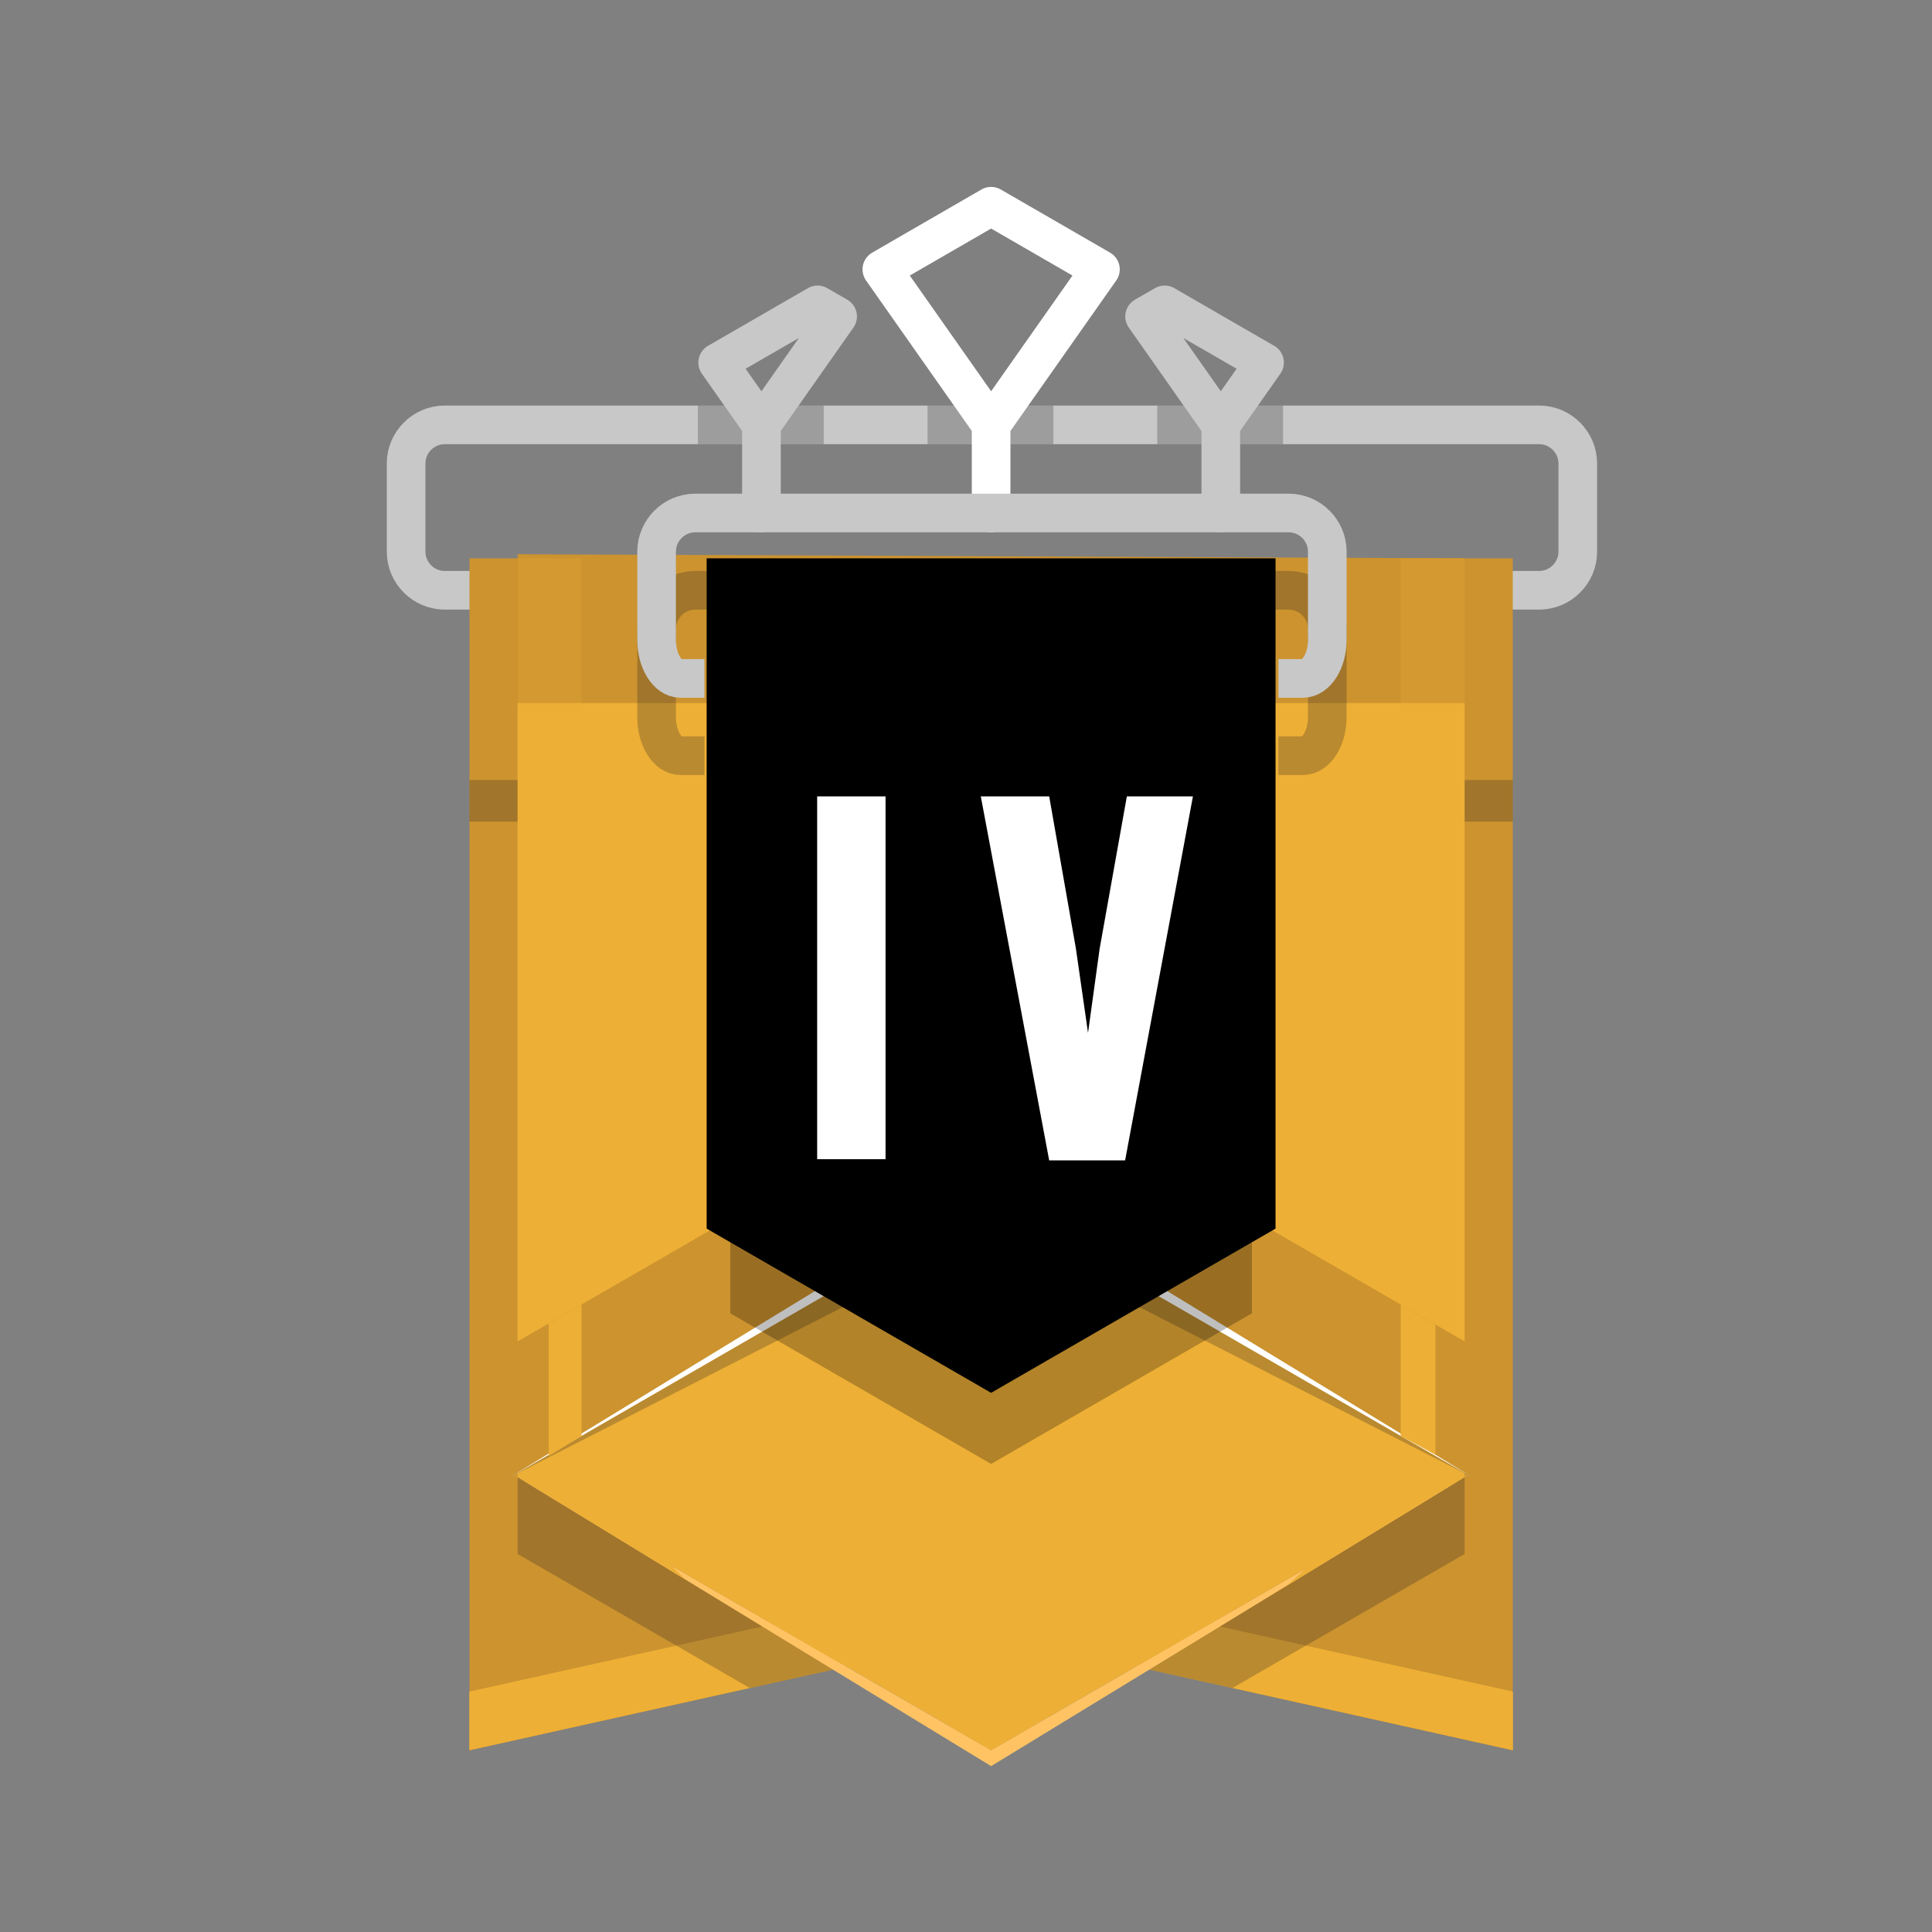 <svg xmlns="http://www.w3.org/2000/svg" xmlns:xlink="http://www.w3.org/1999/xlink" width="500" height="500" viewBox="0 0 500 500"><rect x="0" y="0" width="500" height="500" fill="#808080" stroke="none"/><symbol id="b" viewBox="-250.5 -250.36 501 501"><path fill="none" stroke="#C8C8C8" stroke-width="10" stroke-linecap="round" stroke-linejoin="round" stroke-miterlimit="10" d="M141.83 99.57c5.5 0 10 4.5 10 10v22.81c0 5.5-4.5 10-10 10H-141.4c-5.5 0-10-4.5-10-10v-22.81c0-5.5 4.5-10 10-10h283.23z"/><path fill="#CC932F" d="M-135-200.64l135 30 135-30v308.48h-270z"/><path fill="#CC932F" d="M122.53 107.84V70.38h-245.06v38.52"/><path fill="#EDAF35" d="M135.04-200.64v15.19L0-155.45l-135.04-30v-15.19L0-170.64z"/><path fill="#EDAF35" d="M-122.53-129.9L0-200.64l122.53 70.74V70.38h-245.06z"/><path opacity=".25" fill="#231F20" d="M-122.53 39.7H-135v10.75h12.47zM135 39.7h-12.47v10.75H135zM-122.53-149.84l60.07-34.68 24.94 5.54-85.01 49.08v-19.94zm160.05-29.14l24.94-5.54 60.07 34.68v19.94l-85.01-49.08z"/><path fill="#FFC364" d="M124.41-128.82L0-200.64l-124.41 71.82L0-204.74z"/><path fill="#EDAF35" d="M-122.53-129.9l43.44-26.58-26.91 26.89V70.38h-16.53V-129.9zM106 70.38v-201.72l-29.52-26.73 46.04 28.16V70.38H106z"/><g fill="#EDAF35"><path d="M-10.47 89.64L0 95.69l10.47-6.05V-194.6L0-200.64l-10.47 6.04zM40.47 89.64l10.47 6.05 10.47-6.05v-254.83l-10.47-6.04-10.47-6.05zM-61.41 89.64l10.47 6.05 10.47-6.05v-266.92l-10.47 6.05-10.47 6.04z"/></g><path fill="#CC932F" d="M124.41-129.9v34L0-24.08-124.41-95.9v-34L0-58.08z"/><path opacity=".25" fill="#231F20" d="M-124.41-129.9L0-58.08l124.41-71.82L0-66.34z"/><path fill="#FFF" d="M-124.41-129.9L0-58.08l124.41-71.82L0-53.98z"/><path fill="#EDAF35" d="M-106-119.28v34l-8.5-4.91v-34.31m229.5.34v33.69l-9 5.2v-34"/><g><path fill="none" stroke="#231F20" stroke-width="10" stroke-linejoin="round" stroke-miterlimit="10" d="M74.36 56.76h6.32c3.48 0 6.32 4.5 6.32 10v22.81c0 5.5-4.5 10-10 10H-76.57c-5.5 0-10-4.5-10-10V66.76c0-5.5 2.79-10 6.19-10h6.19M75.56 142.38H42.99" opacity=".25"/><path fill="none" stroke="#C8C8C8" stroke-width="10" stroke-linecap="round" stroke-linejoin="round" stroke-miterlimit="10" d="M59.44 142.38v-22.81M59.44 142.38l-19.72 28.06 5.19 2.99 25.86-14.93z"/><path fill="none" stroke="#231F20" stroke-width="10" stroke-linejoin="round" stroke-miterlimit="10" d="M16.12 142.38h-32.57" opacity=".25"/><path fill="none" stroke="#FFF" stroke-width="10" stroke-linecap="round" stroke-linejoin="round" stroke-miterlimit="10" d="M0 142.38v-22.81M0 142.38l-28.28 40.24L0 198.96l28.29-16.34z"/><g><path fill="none" stroke="#231F20" stroke-width="10" stroke-linejoin="round" stroke-miterlimit="10" d="M-43.32 142.38h-32.57" opacity=".25"/><path fill="none" stroke="#C8C8C8" stroke-width="10" stroke-linecap="round" stroke-linejoin="round" stroke-miterlimit="10" d="M-59.44 142.38v-22.81M-59.44 142.38l-11.33 16.12 25.86 14.93 5.19-2.99z"/></g><g><path fill="none" stroke="#C8C8C8" stroke-width="10" stroke-linejoin="round" stroke-miterlimit="10" d="M74.36 76.76h6.32c3.48 0 6.32 4.5 6.32 10v22.81c0 5.5-4.5 10-10 10H-76.57c-5.5 0-10-4.5-10-10V86.76c0-5.5 2.79-10 6.19-10h6.19"/></g></g><path opacity=".25" fill="#EDAF35" d="M-106 68.4v39.44h-16.53v-39.5m245.06 0v39.5H106V68.05"/></symbol><symbol id="c" viewBox="-250.5 -250.5 501 501"><path opacity=".25" d="M67.5-87.55V37.03h-135V-87.55L0-126.53z"/><path d="M73.61-65.63v173.47H-73.62V-65.63L0-108.13z"/><g fill="#FFF"><path d="M-45.02-47.67v93.9h17.7v-93.9h-17.7zM15.03-47.97l-17.7 94.2h17.7l6.9-39.3 3.15-21.9 3 21.75 7.05 39.45h17.1l-17.55-94.2H15.03z"/></g><path fill="none" d="M135 99.25L0 99.36l-135-.11v-222.09L0-200.78l135 77.94z"/></symbol><symbol id="a" viewBox="-251.5 -251.36 503 503"><path fill="none" stroke="#231F20" stroke-width="3" stroke-miterlimit="10" d="M250-249.86h-500v500h500zM-250 250.14l500-500M250 250.14l-500-500"/><path fill="none" stroke="#F00" stroke-width="10" stroke-miterlimit="10" d="M-173.21 99.36L0 199.36l173.21-100v-200L0-200.64l-173.21 100z"/></symbol><g transform="matrix(1 0 0 -1 256.5 252.334)"><use xlink:href="#b" width="501" height="501" x="-250.5" y="-250.36" overflow="visible"/><use xlink:href="#c" width="501" height="501" x="-250.5" y="-250.5" overflow="visible"/></g></svg>